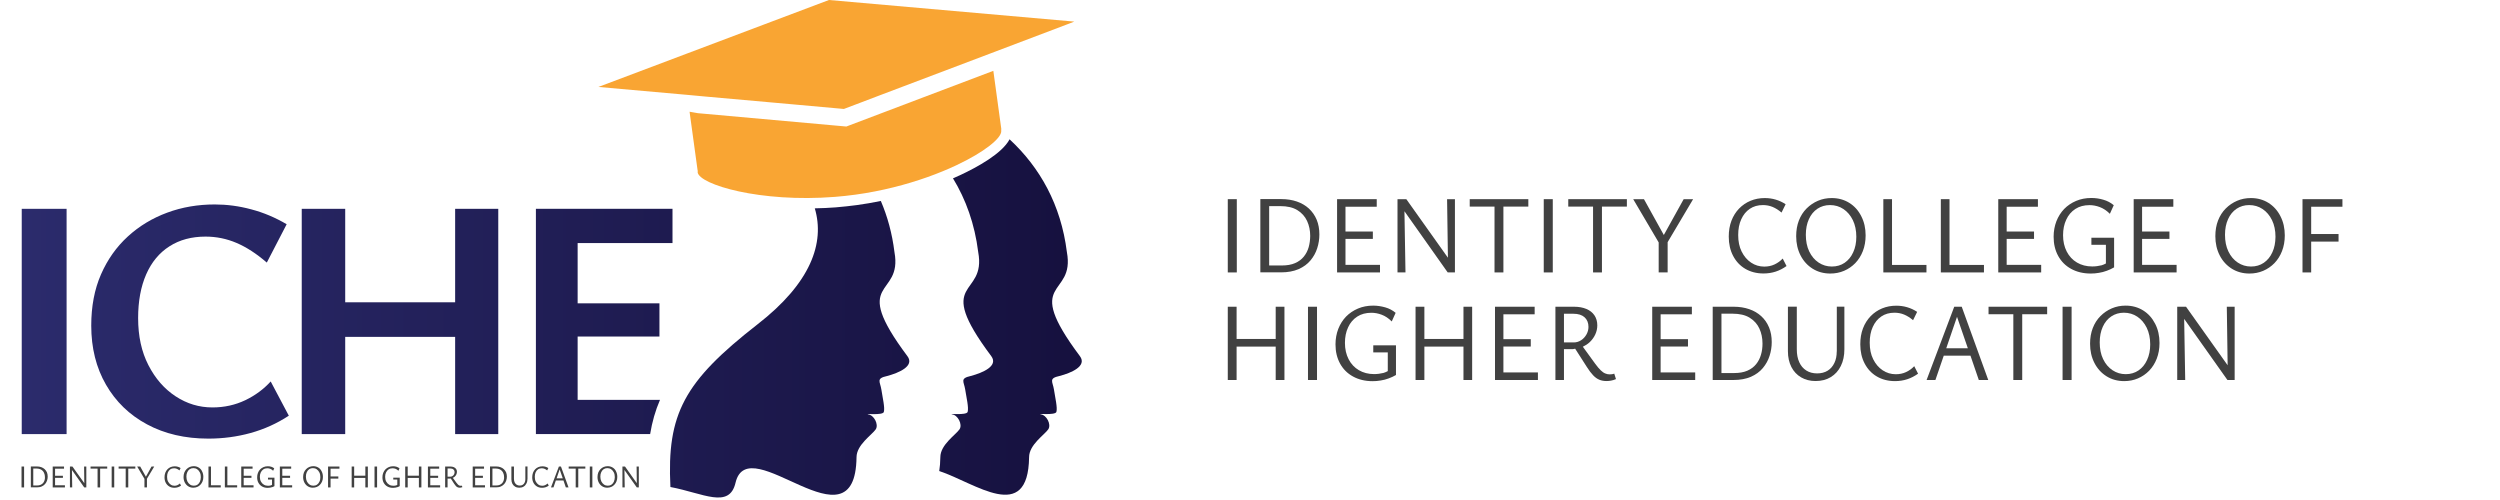 <?xml version="1.0" encoding="utf-8"?>
<!-- Generator: Adobe Illustrator 26.1.0, SVG Export Plug-In . SVG Version: 6.00 Build 0)  -->
<svg version="1.1" id="Layer_1" xmlns="http://www.w3.org/2000/svg" xmlns:xlink="http://www.w3.org/1999/xlink" x="0px" y="0px"
	 viewBox="0 0 360 72" style="enable-background:new 0 0 360 72;" xml:space="preserve">
<style type="text/css">
	.st0{fill:#414141;}
	.st1{fill:#F9A533;}
	.st2{fill:url(#SVGID_1_);}
	.st3{fill:url(#SVGID_00000124876347699627721490000010415851533882635924_);}
	.st4{fill:url(#SVGID_00000151525147609671015740000016854851353412036767_);}
	.st5{fill:url(#SVGID_00000023982375217978062900000007903324456582480005_);}
	.st6{fill:url(#SVGID_00000033342163782678029390000004305637294598005692_);}
	.st7{fill:url(#SVGID_00000056424718811138293960000002251261701115642525_);}
</style>
<g>
	<g>
		<rect x="3.1" y="67.18" class="st0" width="0.37" height="3.01"/>
		<path class="st0" d="M6.43,67.56c-0.14-0.13-0.3-0.22-0.49-0.29c-0.19-0.07-0.4-0.1-0.63-0.1H4.44v3.01h0.85
			c0.28,0,0.52-0.04,0.72-0.13c0.2-0.09,0.36-0.21,0.49-0.36c0.13-0.15,0.22-0.32,0.28-0.5c0.06-0.18,0.09-0.37,0.09-0.56
			c0-0.23-0.04-0.43-0.11-0.61C6.67,67.84,6.57,67.69,6.43,67.56z M6.42,69.15c-0.04,0.14-0.11,0.27-0.2,0.39
			c-0.09,0.11-0.21,0.2-0.36,0.27s-0.33,0.1-0.55,0.1H4.79v-2.44h0.45c0.29,0,0.52,0.06,0.7,0.17c0.18,0.11,0.31,0.26,0.4,0.45
			c0.09,0.19,0.13,0.39,0.13,0.62C6.48,68.85,6.46,69.01,6.42,69.15z"/>
		<polygon class="st0" points="7.93,68.81 9.06,68.81 9.06,68.51 7.93,68.51 7.93,67.49 9.22,67.49 9.22,67.18 7.59,67.18 
			7.59,70.19 9.35,70.19 9.35,69.88 7.93,69.88 		"/>
		<polygon class="st0" points="12.14,69.58 10.43,67.18 10.35,67.18 10.19,67.18 10.07,67.18 10.07,70.19 10.4,70.19 10.36,67.68 
			12.13,70.19 12.15,70.19 12.28,70.19 12.43,70.19 12.43,67.18 12.11,67.18 		"/>
		<polygon class="st0" points="14.05,67.18 13.04,67.18 13.04,67.48 14.05,67.48 14.05,70.19 14.42,70.19 14.42,67.48 15.44,67.48 
			15.44,67.18 14.42,67.18 		"/>
		<rect x="16.08" y="67.18" class="st0" width="0.37" height="3.01"/>
		<polygon class="st0" points="18.1,67.18 17.08,67.18 17.08,67.48 18.1,67.48 18.1,70.19 18.47,70.19 18.47,67.48 19.49,67.48 
			19.49,67.18 18.47,67.18 		"/>
		<polygon class="st0" points="21.82,67.18 21.01,68.65 20.19,67.18 19.75,67.18 20.8,68.95 20.8,70.19 21.16,70.19 21.16,68.94 
			22.21,67.18 		"/>
		<path class="st0" d="M25.55,69.86c-0.13,0.06-0.27,0.09-0.42,0.09c-0.2,0-0.38-0.05-0.54-0.16c-0.16-0.11-0.29-0.26-0.39-0.45
			c-0.1-0.19-0.14-0.42-0.14-0.68c0-0.25,0.04-0.46,0.12-0.65c0.08-0.18,0.2-0.33,0.35-0.43c0.15-0.1,0.33-0.15,0.54-0.15
			c0.14,0,0.28,0.03,0.4,0.08c0.12,0.05,0.25,0.13,0.37,0.23l0.17-0.34c-0.13-0.09-0.27-0.15-0.41-0.19
			c-0.14-0.04-0.29-0.06-0.44-0.06c-0.21,0-0.41,0.04-0.58,0.11c-0.18,0.07-0.34,0.18-0.47,0.32c-0.13,0.14-0.24,0.31-0.31,0.5
			c-0.07,0.2-0.11,0.41-0.11,0.65c0,0.3,0.06,0.57,0.18,0.79c0.12,0.23,0.29,0.4,0.5,0.53c0.21,0.13,0.46,0.19,0.75,0.19
			c0.18,0,0.34-0.03,0.5-0.08c0.16-0.05,0.31-0.13,0.45-0.23l-0.16-0.31C25.79,69.72,25.68,69.8,25.55,69.86z"/>
		<path class="st0" d="M28.62,67.33c-0.21-0.13-0.45-0.2-0.72-0.2c-0.2,0-0.39,0.04-0.57,0.11c-0.18,0.07-0.33,0.18-0.47,0.32
			c-0.14,0.14-0.24,0.3-0.32,0.49c-0.07,0.19-0.11,0.41-0.11,0.64c0,0.29,0.06,0.56,0.18,0.79c0.12,0.23,0.29,0.42,0.5,0.55
			c0.21,0.13,0.45,0.2,0.72,0.2c0.2,0,0.39-0.04,0.57-0.11c0.18-0.07,0.33-0.18,0.46-0.32c0.13-0.14,0.24-0.3,0.31-0.49
			c0.08-0.19,0.11-0.41,0.11-0.64c0-0.3-0.06-0.56-0.18-0.79C29,67.64,28.83,67.46,28.62,67.33z M28.79,69.36
			c-0.08,0.18-0.2,0.33-0.35,0.43c-0.15,0.1-0.33,0.15-0.53,0.15c-0.2,0-0.38-0.05-0.54-0.16c-0.16-0.11-0.29-0.26-0.39-0.46
			c-0.09-0.19-0.14-0.42-0.14-0.69c0-0.24,0.04-0.46,0.13-0.64c0.08-0.18,0.2-0.33,0.35-0.43c0.15-0.1,0.32-0.15,0.52-0.15
			c0.2,0,0.39,0.05,0.55,0.16c0.16,0.11,0.29,0.26,0.39,0.46c0.1,0.2,0.14,0.42,0.14,0.69C28.91,68.96,28.87,69.18,28.79,69.36z"/>
		<polygon class="st0" points="30.38,67.18 30.02,67.18 30.02,70.19 30.14,70.19 30.38,70.19 31.79,70.19 31.79,69.88 30.38,69.88 
					"/>
		<polygon class="st0" points="32.74,67.18 32.38,67.18 32.38,70.19 32.5,70.19 32.74,70.19 34.15,70.19 34.15,69.88 32.74,69.88 		
			"/>
		<polygon class="st0" points="35.09,68.81 36.21,68.81 36.21,68.51 35.09,68.51 35.09,67.49 36.37,67.49 36.37,67.18 34.74,67.18 
			34.74,70.19 36.51,70.19 36.51,69.88 35.09,69.88 		"/>
		<path class="st0" d="M38.57,69.05h0.6v0.77c-0.06,0.02-0.11,0.06-0.17,0.08c-0.13,0.03-0.26,0.05-0.39,0.05
			c-0.24,0-0.44-0.05-0.62-0.16c-0.18-0.11-0.32-0.26-0.42-0.45c-0.1-0.19-0.15-0.42-0.15-0.67c0-0.24,0.04-0.46,0.13-0.64
			c0.09-0.19,0.21-0.33,0.37-0.44c0.16-0.11,0.36-0.16,0.58-0.16c0.14,0,0.28,0.03,0.42,0.08c0.14,0.05,0.28,0.15,0.41,0.28
			l0.16-0.35c-0.12-0.1-0.27-0.18-0.43-0.23c-0.16-0.05-0.33-0.07-0.49-0.07c-0.23,0-0.44,0.04-0.62,0.12
			c-0.19,0.08-0.35,0.19-0.49,0.33c-0.14,0.14-0.24,0.31-0.32,0.51c-0.08,0.2-0.11,0.41-0.11,0.64c0,0.3,0.06,0.56,0.19,0.79
			c0.13,0.23,0.3,0.4,0.53,0.53c0.23,0.13,0.5,0.19,0.81,0.19c0.11,0,0.22-0.01,0.33-0.03c0.11-0.02,0.22-0.05,0.33-0.08
			c0.11-0.04,0.21-0.08,0.3-0.14v-1.22h-0.93V69.05z"/>
		<polygon class="st0" points="40.65,68.81 41.77,68.81 41.77,68.51 40.65,68.51 40.65,67.49 41.93,67.49 41.93,67.18 40.3,67.18 
			40.3,70.19 42.07,70.19 42.07,69.88 40.65,69.88 		"/>
		<path class="st0" d="M45.84,67.33c-0.21-0.13-0.45-0.2-0.72-0.2c-0.2,0-0.39,0.04-0.57,0.11c-0.18,0.07-0.33,0.18-0.47,0.32
			c-0.14,0.14-0.24,0.3-0.32,0.49c-0.07,0.19-0.11,0.41-0.11,0.64c0,0.29,0.06,0.56,0.18,0.79c0.12,0.23,0.29,0.42,0.5,0.55
			c0.21,0.13,0.45,0.2,0.72,0.2c0.2,0,0.39-0.04,0.57-0.11c0.18-0.07,0.33-0.18,0.46-0.32c0.13-0.14,0.24-0.3,0.31-0.49
			c0.08-0.19,0.11-0.41,0.11-0.64c0-0.3-0.06-0.56-0.18-0.79C46.21,67.64,46.05,67.46,45.84,67.33z M46,69.36
			c-0.08,0.18-0.2,0.33-0.35,0.43c-0.15,0.1-0.33,0.15-0.53,0.15c-0.2,0-0.38-0.05-0.54-0.16c-0.16-0.11-0.29-0.26-0.39-0.46
			c-0.09-0.19-0.14-0.42-0.14-0.69c0-0.24,0.04-0.46,0.13-0.64c0.08-0.18,0.2-0.33,0.35-0.43c0.15-0.1,0.32-0.15,0.52-0.15
			c0.2,0,0.39,0.05,0.55,0.16c0.16,0.11,0.29,0.26,0.39,0.46c0.1,0.2,0.14,0.42,0.14,0.69C46.13,68.96,46.09,69.18,46,69.36z"/>
		<polygon class="st0" points="47.24,70.19 47.6,70.19 47.6,68.92 48.72,68.92 48.72,68.61 47.6,68.61 47.6,67.49 48.88,67.49 
			48.88,67.18 47.24,67.18 		"/>
		<polygon class="st0" points="52.61,68.5 51,68.5 51,67.18 50.64,67.18 50.64,70.19 51,70.19 51,68.82 52.61,68.82 52.61,70.19 
			52.97,70.19 52.97,67.18 52.61,67.18 		"/>
		<rect x="53.93" y="67.18" class="st0" width="0.37" height="3.01"/>
		<path class="st0" d="M56.61,69.05h0.6v0.77c-0.06,0.02-0.11,0.06-0.17,0.08c-0.13,0.03-0.26,0.05-0.39,0.05
			c-0.24,0-0.44-0.05-0.62-0.16c-0.18-0.11-0.32-0.26-0.42-0.45c-0.1-0.19-0.15-0.42-0.15-0.67c0-0.24,0.04-0.46,0.13-0.64
			c0.09-0.19,0.21-0.33,0.37-0.44c0.16-0.11,0.36-0.16,0.58-0.16c0.14,0,0.28,0.03,0.42,0.08c0.14,0.05,0.28,0.15,0.41,0.28
			l0.16-0.35c-0.12-0.1-0.27-0.18-0.43-0.23c-0.16-0.05-0.33-0.07-0.49-0.07c-0.23,0-0.44,0.04-0.62,0.12
			c-0.19,0.08-0.35,0.19-0.49,0.33c-0.14,0.14-0.24,0.31-0.32,0.51c-0.08,0.2-0.11,0.41-0.11,0.64c0,0.3,0.06,0.56,0.19,0.79
			c0.13,0.23,0.3,0.4,0.53,0.53c0.23,0.13,0.5,0.19,0.81,0.19c0.11,0,0.22-0.01,0.33-0.03c0.11-0.02,0.22-0.05,0.33-0.08
			c0.11-0.04,0.21-0.08,0.3-0.14v-1.22h-0.93V69.05z"/>
		<polygon class="st0" points="60.32,68.5 58.71,68.5 58.71,67.18 58.35,67.18 58.35,70.19 58.71,70.19 58.71,68.82 60.32,68.82 
			60.32,70.19 60.68,70.19 60.68,67.18 60.32,67.18 		"/>
		<polygon class="st0" points="61.96,68.81 63.09,68.81 63.09,68.51 61.96,68.51 61.96,67.49 63.24,67.49 63.24,67.18 61.62,67.18 
			61.62,70.19 63.38,70.19 63.38,69.88 61.96,69.88 		"/>
		<path class="st0" d="M66.41,69.95c-0.03,0-0.06,0-0.09,0c-0.06,0-0.12-0.01-0.18-0.04c-0.06-0.02-0.12-0.07-0.19-0.13
			c-0.07-0.06-0.14-0.15-0.23-0.27l-0.51-0.7c0.11-0.05,0.2-0.11,0.29-0.19c0.09-0.09,0.17-0.19,0.22-0.31
			c0.05-0.12,0.08-0.24,0.08-0.37c0-0.16-0.04-0.3-0.12-0.41c-0.08-0.11-0.19-0.2-0.33-0.26c-0.14-0.06-0.31-0.09-0.5-0.09H64.1
			v3.01h0.35v-1.27h0.36c0.03,0,0.06-0.02,0.1-0.02l0.48,0.75c0.09,0.14,0.18,0.25,0.26,0.34c0.08,0.09,0.17,0.15,0.25,0.18
			c0.09,0.04,0.19,0.06,0.3,0.06c0.06,0,0.12-0.01,0.18-0.02c0.06-0.01,0.13-0.03,0.2-0.06l-0.07-0.22
			C66.48,69.94,66.45,69.95,66.41,69.95z M64.45,68.64v-1.18h0.39c0.2,0,0.35,0.05,0.46,0.15c0.11,0.1,0.16,0.23,0.16,0.39
			c0,0.11-0.03,0.22-0.08,0.32c-0.06,0.1-0.13,0.18-0.22,0.23c-0.09,0.06-0.19,0.09-0.29,0.09H64.45z"/>
		<polygon class="st0" points="68.42,68.81 69.54,68.81 69.54,68.51 68.42,68.51 68.42,67.49 69.7,67.49 69.7,67.18 68.07,67.18 
			68.07,70.19 69.84,70.19 69.84,69.88 68.42,69.88 		"/>
		<path class="st0" d="M72.55,67.56c-0.14-0.13-0.3-0.22-0.49-0.29c-0.19-0.07-0.4-0.1-0.63-0.1h-0.87v3.01h0.85
			c0.28,0,0.52-0.04,0.72-0.13c0.2-0.09,0.36-0.21,0.49-0.36c0.13-0.15,0.22-0.32,0.28-0.5c0.06-0.18,0.09-0.37,0.09-0.56
			c0-0.23-0.04-0.43-0.11-0.61C72.79,67.84,72.69,67.69,72.55,67.56z M72.54,69.15c-0.04,0.14-0.11,0.27-0.2,0.39
			c-0.09,0.11-0.21,0.2-0.36,0.27s-0.33,0.1-0.55,0.1h-0.52v-2.44h0.45c0.29,0,0.52,0.06,0.7,0.17c0.18,0.11,0.31,0.26,0.4,0.45
			c0.09,0.19,0.13,0.39,0.13,0.62C72.6,68.85,72.58,69.01,72.54,69.15z"/>
		<path class="st0" d="M75.65,69.02c0,0.18-0.03,0.33-0.1,0.47c-0.06,0.14-0.16,0.24-0.28,0.32s-0.26,0.11-0.43,0.11
			c-0.17,0-0.32-0.04-0.44-0.12c-0.12-0.08-0.22-0.19-0.29-0.34c-0.07-0.15-0.1-0.32-0.1-0.53v-1.75h-0.37v1.83
			c0,0.25,0.05,0.47,0.14,0.65c0.1,0.18,0.23,0.32,0.4,0.42c0.17,0.1,0.37,0.15,0.59,0.15c0.24,0,0.45-0.05,0.63-0.16
			c0.18-0.11,0.31-0.26,0.41-0.46c0.1-0.19,0.15-0.42,0.15-0.69v-1.75h-0.31V69.02z"/>
		<path class="st0" d="M78.5,69.86c-0.13,0.06-0.27,0.09-0.42,0.09c-0.2,0-0.38-0.05-0.54-0.16c-0.16-0.11-0.29-0.26-0.39-0.45
			c-0.1-0.19-0.14-0.42-0.14-0.68c0-0.25,0.04-0.46,0.12-0.65c0.08-0.18,0.2-0.33,0.35-0.43c0.15-0.1,0.33-0.15,0.54-0.15
			c0.14,0,0.28,0.03,0.4,0.08c0.12,0.05,0.25,0.13,0.37,0.23l0.17-0.34c-0.13-0.09-0.27-0.15-0.41-0.19
			c-0.14-0.04-0.29-0.06-0.44-0.06c-0.21,0-0.41,0.04-0.58,0.11c-0.18,0.07-0.34,0.18-0.47,0.32c-0.13,0.14-0.24,0.31-0.31,0.5
			c-0.07,0.2-0.11,0.41-0.11,0.65c0,0.3,0.06,0.57,0.18,0.79c0.12,0.23,0.29,0.4,0.5,0.53c0.21,0.13,0.46,0.19,0.75,0.19
			c0.18,0,0.34-0.03,0.5-0.08c0.16-0.05,0.31-0.13,0.45-0.23l-0.16-0.31C78.74,69.72,78.62,69.8,78.5,69.86z"/>
		<path class="st0" d="M80.48,67.18l-1.14,3.01h0.36l0.34-1h1.1l0.34,1h0.39l-1.09-3.01H80.48z M80.15,68.88l0.44-1.29l0.45,1.29
			H80.15z"/>
		<polygon class="st0" points="82.9,67.18 81.89,67.18 81.89,67.48 82.9,67.48 82.9,70.19 83.27,70.19 83.27,67.48 84.29,67.48 
			84.29,67.18 83.27,67.18 		"/>
		<rect x="84.93" y="67.18" class="st0" width="0.37" height="3.01"/>
		<path class="st0" d="M88.23,67.33c-0.21-0.13-0.45-0.2-0.72-0.2c-0.2,0-0.39,0.04-0.57,0.11c-0.18,0.07-0.33,0.18-0.47,0.32
			c-0.14,0.14-0.24,0.3-0.32,0.49c-0.07,0.19-0.11,0.41-0.11,0.64c0,0.29,0.06,0.56,0.18,0.79c0.12,0.23,0.29,0.42,0.5,0.55
			c0.21,0.13,0.45,0.2,0.72,0.2c0.2,0,0.39-0.04,0.57-0.11c0.18-0.07,0.33-0.18,0.46-0.32c0.13-0.14,0.24-0.3,0.31-0.49
			c0.08-0.19,0.11-0.41,0.11-0.64c0-0.3-0.06-0.56-0.18-0.79C88.61,67.64,88.44,67.46,88.23,67.33z M88.4,69.36
			c-0.08,0.18-0.2,0.33-0.35,0.43c-0.15,0.1-0.33,0.15-0.53,0.15c-0.2,0-0.38-0.05-0.54-0.16c-0.16-0.11-0.29-0.26-0.39-0.46
			c-0.09-0.19-0.14-0.42-0.14-0.69c0-0.24,0.04-0.46,0.13-0.64c0.08-0.18,0.2-0.33,0.35-0.43c0.15-0.1,0.32-0.15,0.52-0.15
			c0.2,0,0.39,0.05,0.55,0.16c0.16,0.11,0.29,0.26,0.39,0.46c0.1,0.2,0.14,0.42,0.14,0.69C88.52,68.96,88.48,69.18,88.4,69.36z"/>
		<polygon class="st0" points="91.67,67.18 91.7,69.58 90,67.18 89.91,67.18 89.76,67.18 89.63,67.18 89.63,70.19 89.96,70.19 
			89.92,67.68 91.7,70.19 91.71,70.19 91.84,70.19 91.99,70.19 91.99,67.18 		"/>
	</g>
	<polygon class="st1" points="119.37,0 86.17,12.52 98.97,13.66 101.44,13.89 113.88,15 121.52,15.69 124.05,14.73 126.73,13.71 
		142.69,7.67 151.9,4.18 153.74,3.48 154.7,3.11 	"/>
	<g>
		<linearGradient id="SVGID_1_" gradientUnits="userSpaceOnUse" x1="153.49" y1="46.287" x2="2.968" y2="46.287">
			<stop  offset="0" style="stop-color:#16113F"/>
			<stop  offset="1" style="stop-color:#2B2B6C"/>
		</linearGradient>
		<rect x="3.13" y="30.07" class="st2" width="6.46" height="32.44"/>
		
			<linearGradient id="SVGID_00000154419497503495945430000007738957336340867515_" gradientUnits="userSpaceOnUse" x1="153.49" y1="46.287" x2="2.968" y2="46.287">
			<stop  offset="0" style="stop-color:#16113F"/>
			<stop  offset="1" style="stop-color:#2B2B6C"/>
		</linearGradient>
		<path style="fill:url(#SVGID_00000154419497503495945430000007738957336340867515_);" d="M35.32,57.63
			c-1.45,0.69-3.02,1.04-4.73,1.04c-1.91,0-3.67-0.53-5.3-1.6c-1.63-1.07-2.93-2.56-3.92-4.49c-0.99-1.92-1.48-4.18-1.48-6.78
			c0-2.43,0.39-4.53,1.16-6.29c0.77-1.76,1.89-3.11,3.35-4.04c1.46-0.94,3.2-1.4,5.2-1.4c1.54,0,3.03,0.3,4.46,0.91
			c1.43,0.61,2.88,1.55,4.36,2.83l2.86-5.52c-1.61-0.95-3.3-1.67-5.08-2.14c-1.77-0.48-3.53-0.71-5.27-0.71
			c-2.43,0-4.72,0.39-6.85,1.18c-2.14,0.79-4.03,1.93-5.67,3.43c-1.64,1.5-2.93,3.32-3.87,5.47c-0.94,2.15-1.4,4.61-1.4,7.37
			c0,3.22,0.71,6.06,2.12,8.5c1.41,2.45,3.38,4.36,5.92,5.72c2.53,1.36,5.47,2.05,8.82,2.05c2.1,0,4.13-0.27,6.09-0.81
			c1.95-0.54,3.79-1.37,5.5-2.49l-2.61-4.93C37.98,56.03,36.76,56.94,35.32,57.63z"/>
		
			<linearGradient id="SVGID_00000177485417224402180200000012800280805277666699_" gradientUnits="userSpaceOnUse" x1="153.49" y1="46.287" x2="2.968" y2="46.287">
			<stop  offset="0" style="stop-color:#16113F"/>
			<stop  offset="1" style="stop-color:#2B2B6C"/>
		</linearGradient>
		<polygon style="fill:url(#SVGID_00000177485417224402180200000012800280805277666699_);" points="65.54,43.53 49.71,43.53 
			49.71,30.07 43.45,30.07 43.45,62.51 49.71,62.51 49.71,48.51 65.54,48.51 65.54,62.51 71.75,62.51 71.75,30.07 65.54,30.07 		"/>
		
			<linearGradient id="SVGID_00000013186455142827105820000001912899310430809223_" gradientUnits="userSpaceOnUse" x1="153.49" y1="46.287" x2="2.968" y2="46.287">
			<stop  offset="0" style="stop-color:#16113F"/>
			<stop  offset="1" style="stop-color:#2B2B6C"/>
		</linearGradient>
		<path style="fill:url(#SVGID_00000013186455142827105820000001912899310430809223_);" d="M83.18,48.46h11.78v-4.78H83.18V35h13.66
			v-4.93H77.17v32.44h16.45c0.29-1.76,0.75-3.38,1.42-4.93H83.18V48.46z"/>
		
			<linearGradient id="SVGID_00000032636766195595163630000000617753181273243062_" gradientUnits="userSpaceOnUse" x1="153.49" y1="50.296" x2="2.968" y2="50.296">
			<stop  offset="0" style="stop-color:#16113F"/>
			<stop  offset="1" style="stop-color:#2B2B6C"/>
		</linearGradient>
		<path style="fill:url(#SVGID_00000032636766195595163630000000617753181273243062_);" d="M128.8,36.29
			c-0.33-2.67-1-5.11-1.96-7.35c-1.15,0.23-2.3,0.44-3.44,0.59c-0.97,0.13-2,0.24-3.05,0.33c-1,0.08-2.01,0.12-3.02,0.14
			c1.47,4.97-0.55,10.74-8.28,16.73c-10.54,8.22-13.04,12.86-12.51,23.4c4.73,0.89,8.49,3.21,9.38-0.63
			c1.88-7.86,17.24,10.18,17.42-3.66c0-1.79,2.23-3.22,2.77-4.02c0.45-0.71-0.27-2.05-1.07-2.14c-0.71-0.18,2.05,0.18,2.23-0.35
			c0.18-0.63-0.18-2.06-0.35-3.22c-0.18-1.16-0.81-1.61,0.8-1.96c1.7-0.45,4.02-1.43,2.95-2.86
			C122.19,39.95,130.04,42.99,128.8,36.29z"/>
		
			<linearGradient id="SVGID_00000057130201299329880130000003583740560572576935_" gradientUnits="userSpaceOnUse" x1="153.49" y1="45.663" x2="2.968" y2="45.663">
			<stop  offset="0" style="stop-color:#16113F"/>
			<stop  offset="1" style="stop-color:#2B2B6C"/>
		</linearGradient>
		<path style="fill:url(#SVGID_00000057130201299329880130000003583740560572576935_);" d="M155.51,51.29
			c-8.49-11.34-0.63-8.3-1.88-15c-0.85-6.79-3.87-12.17-8.25-16.23c-1.09,2.07-4.71,4.03-7.03,5.12c-0.36,0.17-0.74,0.34-1.12,0.5
			c1.86,3.05,3.13,6.58,3.63,10.6c1.25,6.7-6.61,3.66,1.88,15c1.07,1.43-1.25,2.41-2.95,2.86c-1.61,0.36-0.98,0.8-0.8,1.96
			c0.18,1.16,0.53,2.59,0.35,3.22c-0.18,0.53-2.94,0.18-2.23,0.35c0.8,0.09,1.52,1.43,1.07,2.14c-0.54,0.8-2.77,2.23-2.77,4.02
			c-0.01,0.76-0.07,1.42-0.16,2c5.17,1.7,12.81,7.74,12.94-2c0-1.79,2.23-3.22,2.77-4.02c0.45-0.71-0.27-2.05-1.07-2.14
			c-0.71-0.18,2.05,0.18,2.23-0.35c0.18-0.63-0.18-2.06-0.35-3.22c-0.18-1.16-0.81-1.61,0.8-1.96
			C154.25,53.71,156.57,52.72,155.51,51.29z"/>
	</g>
	<path class="st1" d="M144.19,18.59l-1.15-8.39l-10.25,3.88l-5.09,1.93l-5.83,2.21l-1.44-0.13l-19.92-1.79
		c-0.4-0.08-0.81-0.15-1.21-0.21l0.01,0.1l1.15,8.39l0.02,0l-0.02,0.23c0.24,1.77,9,4.39,19.76,3.54c0.97-0.08,1.96-0.18,2.96-0.32
		c1.9-0.26,3.72-0.62,5.45-1.05c3.48-0.86,6.57-2,9.06-3.17c4.06-1.91,6.53-3.91,6.49-4.94l-0.01-0.18L144.19,18.59z"/>
</g>
<g>
	<g>
		<g>
			<rect x="176.8" y="28.68" class="st0" width="1.3" height="10.55"/>
			<path class="st0" d="M188.48,30.03c-0.48-0.44-1.06-0.78-1.73-1.01c-0.67-0.23-1.41-0.35-2.21-0.35h-3.05v10.55h2.97
				c0.98,0,1.83-0.16,2.53-0.46c0.7-0.31,1.28-0.73,1.72-1.26c0.44-0.53,0.77-1.12,0.97-1.76c0.21-0.65,0.31-1.31,0.31-1.98
				c0-0.79-0.13-1.5-0.39-2.12C189.34,31.01,188.96,30.48,188.48,30.03z M188.45,35.59c-0.14,0.5-0.37,0.95-0.69,1.35
				c-0.32,0.4-0.74,0.72-1.27,0.95c-0.53,0.23-1.17,0.34-1.92,0.34h-1.81v-8.55h1.59c1.01,0,1.84,0.19,2.47,0.58
				c0.63,0.39,1.1,0.91,1.4,1.56c0.3,0.65,0.45,1.37,0.45,2.16C188.66,34.56,188.59,35.09,188.45,35.59z"/>
			<polygon class="st0" points="193.75,34.4 197.69,34.4 197.69,33.34 193.75,33.34 193.75,29.77 198.25,29.77 198.25,28.68 
				192.54,28.68 192.54,39.23 198.72,39.23 198.72,38.14 193.75,38.14 			"/>
			<polygon class="st0" points="208.5,37.11 202.51,28.68 202.21,28.68 201.67,28.68 201.24,28.68 201.24,39.23 202.39,39.23 
				202.24,30.42 208.47,39.23 208.53,39.23 208.98,39.23 209.51,39.23 209.51,28.68 208.38,28.68 			"/>
			<polygon class="st0" points="215.21,28.68 211.64,28.68 211.64,29.75 215.21,29.75 215.21,39.23 216.49,39.23 216.49,29.75 
				220.08,29.75 220.08,28.68 216.49,28.68 			"/>
			<rect x="222.3" y="28.68" class="st0" width="1.3" height="10.55"/>
			<polygon class="st0" points="229.4,28.68 225.83,28.68 225.83,29.75 229.4,29.75 229.4,39.23 230.68,39.23 230.68,29.75 
				234.27,29.75 234.27,28.68 230.68,28.68 			"/>
			<polygon class="st0" points="242.45,28.68 239.59,33.84 236.73,28.68 235.18,28.68 238.85,34.91 238.85,39.23 240.14,39.23 
				240.14,34.87 243.81,28.68 			"/>
			<path class="st0" d="M255.53,38.08c-0.45,0.21-0.94,0.31-1.48,0.31c-0.69,0-1.32-0.19-1.89-0.57c-0.57-0.38-1.02-0.91-1.36-1.59
				c-0.34-0.68-0.5-1.47-0.5-2.38c0-0.87,0.14-1.62,0.44-2.27c0.29-0.65,0.7-1.15,1.23-1.51c0.53-0.36,1.16-0.54,1.89-0.54
				c0.5,0,0.97,0.09,1.4,0.27c0.43,0.18,0.86,0.45,1.28,0.81l0.59-1.2c-0.45-0.3-0.93-0.52-1.44-0.67
				c-0.51-0.15-1.03-0.22-1.56-0.22c-0.74,0-1.42,0.13-2.05,0.39c-0.63,0.26-1.18,0.64-1.65,1.12c-0.47,0.49-0.84,1.07-1.1,1.75
				c-0.26,0.68-0.39,1.45-0.39,2.29c0,1.06,0.21,1.98,0.63,2.78c0.42,0.8,1,1.42,1.75,1.86c0.75,0.44,1.62,0.67,2.62,0.67
				c0.62,0,1.21-0.09,1.76-0.27c0.55-0.18,1.07-0.45,1.56-0.8l-0.55-1.08C256.37,37.59,255.98,37.87,255.53,38.08z"/>
			<path class="st0" d="M266.29,29.21c-0.74-0.46-1.58-0.69-2.52-0.69c-0.71,0-1.37,0.13-1.98,0.39c-0.61,0.26-1.16,0.63-1.64,1.11
				c-0.48,0.48-0.85,1.06-1.11,1.73c-0.26,0.67-0.39,1.43-0.39,2.26c0,1.03,0.21,1.95,0.63,2.77c0.42,0.82,1.01,1.46,1.75,1.92
				c0.74,0.46,1.59,0.69,2.53,0.69c0.71,0,1.37-0.13,1.98-0.39c0.61-0.26,1.15-0.63,1.62-1.11c0.46-0.48,0.83-1.06,1.09-1.73
				c0.26-0.67,0.4-1.43,0.4-2.26c0-1.04-0.21-1.96-0.63-2.77C267.6,30.3,267.03,29.67,266.29,29.21z M266.86,36.33
				c-0.29,0.65-0.71,1.15-1.23,1.51c-0.53,0.36-1.14,0.54-1.85,0.54c-0.7,0-1.33-0.19-1.9-0.57c-0.57-0.38-1.02-0.91-1.35-1.6
				c-0.33-0.68-0.49-1.49-0.49-2.4c0-0.86,0.15-1.61,0.44-2.25c0.29-0.65,0.71-1.15,1.23-1.5c0.53-0.35,1.13-0.53,1.81-0.53
				c0.72,0,1.36,0.19,1.93,0.57c0.57,0.38,1.02,0.91,1.36,1.6c0.33,0.68,0.5,1.48,0.5,2.4C267.31,34.94,267.16,35.69,266.86,36.33z"
				/>
			<polygon class="st0" points="272.45,28.68 271.2,28.68 271.2,39.23 271.61,39.23 272.45,39.23 277.41,39.23 277.41,38.15 
				272.45,38.15 			"/>
			<polygon class="st0" points="280.73,28.68 279.48,28.68 279.48,39.23 279.89,39.23 280.73,39.23 285.69,39.23 285.69,38.15 
				280.73,38.15 			"/>
			<polygon class="st0" points="288.96,34.4 292.9,34.4 292.9,33.34 288.96,33.34 288.96,29.77 293.46,29.77 293.46,28.68 
				287.75,28.68 287.75,39.23 293.93,39.23 293.93,38.14 288.96,38.14 			"/>
			<path class="st0" d="M301.16,35.25h2.09v2.69c-0.2,0.09-0.39,0.21-0.61,0.26c-0.45,0.11-0.9,0.17-1.36,0.17
				c-0.83,0-1.56-0.19-2.19-0.56c-0.63-0.37-1.13-0.9-1.48-1.58c-0.35-0.68-0.53-1.46-0.53-2.35c0-0.84,0.15-1.6,0.46-2.25
				c0.3-0.66,0.74-1.17,1.31-1.54c0.57-0.37,1.25-0.55,2.04-0.55c0.48,0,0.98,0.09,1.48,0.28c0.51,0.19,0.99,0.51,1.45,0.97
				l0.56-1.24c-0.43-0.36-0.93-0.63-1.5-0.79c-0.57-0.17-1.15-0.25-1.73-0.25c-0.8,0-1.53,0.14-2.19,0.42
				c-0.66,0.28-1.24,0.67-1.72,1.16c-0.48,0.5-0.85,1.09-1.12,1.77c-0.26,0.68-0.4,1.43-0.4,2.23c0,1.05,0.22,1.97,0.66,2.77
				c0.44,0.8,1.06,1.42,1.87,1.86c0.8,0.44,1.74,0.67,2.82,0.67c0.39,0,0.78-0.03,1.17-0.1c0.39-0.06,0.77-0.16,1.14-0.3
				c0.37-0.13,0.72-0.3,1.05-0.49v-4.27h-3.27V35.25z"/>
			<polygon class="st0" points="308.46,34.4 312.4,34.4 312.4,33.34 308.46,33.34 308.46,29.77 312.96,29.77 312.96,28.68 
				307.25,28.68 307.25,39.23 313.43,39.23 313.43,38.14 308.46,38.14 			"/>
		</g>
		<path class="st0" d="M326.65,29.21c-0.74-0.46-1.58-0.69-2.52-0.69c-0.71,0-1.37,0.13-1.98,0.39c-0.61,0.26-1.16,0.63-1.64,1.11
			c-0.48,0.48-0.85,1.06-1.11,1.73c-0.26,0.67-0.39,1.43-0.39,2.26c0,1.03,0.21,1.95,0.63,2.77c0.42,0.82,1.01,1.46,1.75,1.92
			c0.74,0.46,1.59,0.69,2.53,0.69c0.71,0,1.37-0.13,1.98-0.39c0.61-0.26,1.15-0.63,1.62-1.11c0.46-0.48,0.83-1.06,1.09-1.73
			c0.26-0.67,0.4-1.43,0.4-2.26c0-1.04-0.21-1.96-0.63-2.77C327.96,30.3,327.38,29.67,326.65,29.21z M327.22,36.33
			c-0.29,0.65-0.71,1.15-1.23,1.51c-0.53,0.36-1.14,0.54-1.85,0.54c-0.7,0-1.33-0.19-1.9-0.57c-0.57-0.38-1.02-0.91-1.35-1.6
			c-0.33-0.68-0.49-1.49-0.49-2.4c0-0.86,0.15-1.61,0.44-2.25c0.29-0.65,0.71-1.15,1.23-1.5c0.53-0.35,1.13-0.53,1.81-0.53
			c0.72,0,1.36,0.19,1.93,0.57c0.57,0.38,1.02,0.91,1.36,1.6c0.33,0.68,0.5,1.48,0.5,2.4C327.66,34.94,327.52,35.69,327.22,36.33z"
			/>
		<polygon class="st0" points="331.56,39.23 332.81,39.23 332.81,34.79 336.75,34.79 336.75,33.7 332.81,33.7 332.81,29.77 
			337.31,29.77 337.31,28.68 331.56,28.68 		"/>
	</g>
	<g>
		<polygon class="st0" points="183.7,48.81 178.07,48.81 178.07,44.17 176.8,44.17 176.8,54.72 178.07,54.72 178.07,49.91 
			183.7,49.91 183.7,54.72 184.96,54.72 184.96,44.17 183.7,44.17 		"/>
		<rect x="188.35" y="44.17" class="st0" width="1.3" height="10.55"/>
		<path class="st0" d="M197.75,50.75h2.09v2.69c-0.2,0.09-0.39,0.21-0.61,0.26c-0.45,0.11-0.9,0.17-1.36,0.17
			c-0.83,0-1.56-0.19-2.19-0.56c-0.63-0.37-1.13-0.9-1.48-1.58c-0.35-0.68-0.53-1.46-0.53-2.35c0-0.84,0.15-1.6,0.46-2.25
			c0.3-0.66,0.74-1.17,1.31-1.54c0.57-0.37,1.25-0.55,2.04-0.55c0.48,0,0.98,0.09,1.48,0.28c0.51,0.19,0.99,0.51,1.45,0.97
			l0.56-1.24c-0.43-0.36-0.93-0.63-1.5-0.79s-1.15-0.25-1.73-0.25c-0.8,0-1.53,0.14-2.19,0.42c-0.66,0.28-1.24,0.67-1.72,1.16
			c-0.48,0.5-0.85,1.09-1.12,1.77c-0.26,0.68-0.4,1.43-0.4,2.23c0,1.05,0.22,1.97,0.66,2.77c0.44,0.8,1.06,1.42,1.87,1.86
			c0.8,0.44,1.74,0.67,2.82,0.67c0.39,0,0.78-0.03,1.17-0.1c0.39-0.06,0.77-0.16,1.14-0.3c0.37-0.13,0.72-0.3,1.05-0.49v-4.27h-3.27
			V50.75z"/>
		<polygon class="st0" points="210.74,48.81 205.11,48.81 205.11,44.17 203.84,44.17 203.84,54.72 205.11,54.72 205.11,49.91 
			210.74,49.91 210.74,54.72 211.99,54.72 211.99,44.17 210.74,44.17 		"/>
		<polygon class="st0" points="216.49,49.9 220.43,49.9 220.43,48.84 216.49,48.84 216.49,45.26 220.99,45.26 220.99,44.17 
			215.28,44.17 215.28,54.72 221.46,54.72 221.46,53.63 216.49,53.63 		"/>
		<path class="st0" d="M232.09,53.89c-0.12,0.01-0.22,0.02-0.3,0.02c-0.21,0-0.42-0.04-0.63-0.13c-0.21-0.08-0.43-0.24-0.66-0.46
			c-0.23-0.22-0.5-0.54-0.8-0.95l-1.77-2.44c0.37-0.18,0.72-0.4,1.01-0.68c0.33-0.32,0.59-0.68,0.78-1.09
			c0.19-0.41,0.29-0.85,0.29-1.31c0-0.56-0.14-1.03-0.41-1.44c-0.27-0.4-0.66-0.71-1.16-0.92c-0.5-0.21-1.09-0.32-1.77-0.32h-2.69
			v10.55h1.23v-4.44h1.27c0.12,0,0.22-0.06,0.34-0.07l1.69,2.64c0.31,0.49,0.61,0.89,0.9,1.19c0.28,0.3,0.58,0.51,0.89,0.64
			c0.31,0.13,0.66,0.19,1.05,0.19c0.21,0,0.42-0.02,0.64-0.06c0.22-0.04,0.46-0.11,0.71-0.22l-0.25-0.79
			C232.34,53.85,232.22,53.88,232.09,53.89z M225.21,49.3v-4.12h1.36c0.7,0,1.23,0.17,1.61,0.51c0.37,0.34,0.56,0.8,0.56,1.38
			c0,0.4-0.1,0.76-0.3,1.11c-0.2,0.34-0.45,0.62-0.77,0.82c-0.32,0.2-0.66,0.31-1.03,0.31H225.21z"/>
		<polygon class="st0" points="239.13,49.9 243.07,49.9 243.07,48.84 239.13,48.84 239.13,45.26 243.63,45.26 243.63,44.17 
			237.92,44.17 237.92,54.72 244.11,54.72 244.11,53.63 239.13,53.63 		"/>
		<path class="st0" d="M253.62,45.53c-0.48-0.44-1.06-0.78-1.73-1.01c-0.67-0.23-1.41-0.35-2.21-0.35h-3.05v10.55h2.97
			c0.98,0,1.83-0.16,2.53-0.46c0.7-0.31,1.28-0.73,1.72-1.26c0.44-0.53,0.77-1.12,0.97-1.76c0.21-0.65,0.31-1.31,0.31-1.98
			c0-0.79-0.13-1.5-0.39-2.12C254.47,46.5,254.1,45.97,253.62,45.53z M253.58,51.08c-0.14,0.5-0.37,0.95-0.69,1.35
			c-0.32,0.4-0.74,0.72-1.27,0.95s-1.17,0.34-1.92,0.34h-1.81v-8.55h1.59c1.01,0,1.84,0.19,2.47,0.58c0.63,0.39,1.1,0.91,1.4,1.56
			c0.3,0.65,0.45,1.37,0.45,2.16C253.8,50.05,253.73,50.58,253.58,51.08z"/>
		<path class="st0" d="M264.49,50.62c0,0.62-0.11,1.17-0.34,1.65c-0.23,0.48-0.55,0.85-0.97,1.11c-0.42,0.26-0.93,0.39-1.52,0.39
			c-0.6,0-1.12-0.14-1.56-0.42c-0.44-0.28-0.78-0.68-1.01-1.2c-0.24-0.52-0.35-1.14-0.35-1.85v-6.14h-1.28v6.41
			c0,0.88,0.17,1.63,0.5,2.28c0.33,0.64,0.8,1.14,1.4,1.49c0.6,0.35,1.29,0.53,2.08,0.53c0.85,0,1.58-0.19,2.2-0.57
			c0.62-0.38,1.1-0.91,1.44-1.6c0.34-0.68,0.51-1.49,0.51-2.4v-6.14h-1.09V50.62z"/>
		<path class="st0" d="M274.47,53.58c-0.45,0.21-0.94,0.31-1.48,0.31c-0.69,0-1.32-0.19-1.89-0.57c-0.57-0.38-1.02-0.91-1.36-1.59
			c-0.34-0.68-0.5-1.47-0.5-2.38c0-0.87,0.14-1.62,0.44-2.27c0.29-0.65,0.7-1.15,1.23-1.51c0.53-0.36,1.16-0.54,1.89-0.54
			c0.5,0,0.97,0.09,1.4,0.27c0.43,0.18,0.86,0.45,1.28,0.81l0.59-1.2c-0.45-0.3-0.93-0.52-1.44-0.67c-0.51-0.15-1.03-0.22-1.56-0.22
			c-0.74,0-1.42,0.13-2.05,0.39c-0.63,0.26-1.18,0.64-1.65,1.12c-0.47,0.49-0.84,1.07-1.1,1.75c-0.26,0.68-0.39,1.45-0.39,2.29
			c0,1.06,0.21,1.98,0.63,2.78c0.42,0.8,1,1.42,1.75,1.86c0.75,0.44,1.62,0.67,2.62,0.67c0.62,0,1.21-0.09,1.76-0.27
			c0.55-0.18,1.07-0.45,1.56-0.8l-0.55-1.08C275.31,53.09,274.92,53.37,274.47,53.58z"/>
		<path class="st0" d="M281.41,44.17l-3.98,10.55h1.27l1.2-3.5h3.85l1.2,3.5h1.36l-3.82-10.55H281.41z M280.26,50.15l1.55-4.53
			l1.56,4.53H280.26z"/>
		<polygon class="st0" points="289.92,44.17 286.35,44.17 286.35,45.25 289.92,45.25 289.92,54.72 291.2,54.72 291.2,45.25 
			294.79,45.25 294.79,44.17 291.2,44.17 		"/>
		<rect x="297.01" y="44.17" class="st0" width="1.3" height="10.55"/>
		<path class="st0" d="M308.61,44.7c-0.74-0.46-1.58-0.69-2.52-0.69c-0.71,0-1.37,0.13-1.98,0.39c-0.61,0.26-1.16,0.63-1.64,1.11
			c-0.48,0.48-0.85,1.06-1.11,1.73c-0.26,0.67-0.39,1.43-0.39,2.26c0,1.03,0.21,1.95,0.63,2.77c0.42,0.82,1.01,1.46,1.75,1.92
			c0.74,0.46,1.59,0.69,2.53,0.69c0.71,0,1.37-0.13,1.98-0.39c0.61-0.26,1.15-0.63,1.62-1.11c0.46-0.48,0.83-1.06,1.09-1.73
			c0.26-0.67,0.4-1.43,0.4-2.26c0-1.04-0.21-1.96-0.63-2.77C309.92,45.8,309.35,45.16,308.61,44.7z M309.18,51.83
			c-0.29,0.65-0.71,1.15-1.23,1.51c-0.53,0.36-1.14,0.54-1.85,0.54c-0.7,0-1.33-0.19-1.9-0.57c-0.57-0.38-1.02-0.91-1.35-1.6
			c-0.33-0.68-0.49-1.49-0.49-2.4c0-0.86,0.15-1.61,0.44-2.25c0.29-0.65,0.71-1.15,1.23-1.5c0.53-0.35,1.13-0.53,1.81-0.53
			c0.72,0,1.36,0.19,1.93,0.57c0.57,0.38,1.02,0.91,1.36,1.6c0.33,0.68,0.5,1.48,0.5,2.4C309.63,50.44,309.48,51.18,309.18,51.83z"
			/>
		<polygon class="st0" points="320.66,44.17 320.78,52.6 314.79,44.17 314.49,44.17 313.95,44.17 313.52,44.17 313.52,54.72 
			314.67,54.72 314.52,45.92 320.75,54.72 320.81,54.72 321.26,54.72 321.79,54.72 321.79,44.17 		"/>
	</g>
</g>
</svg>
